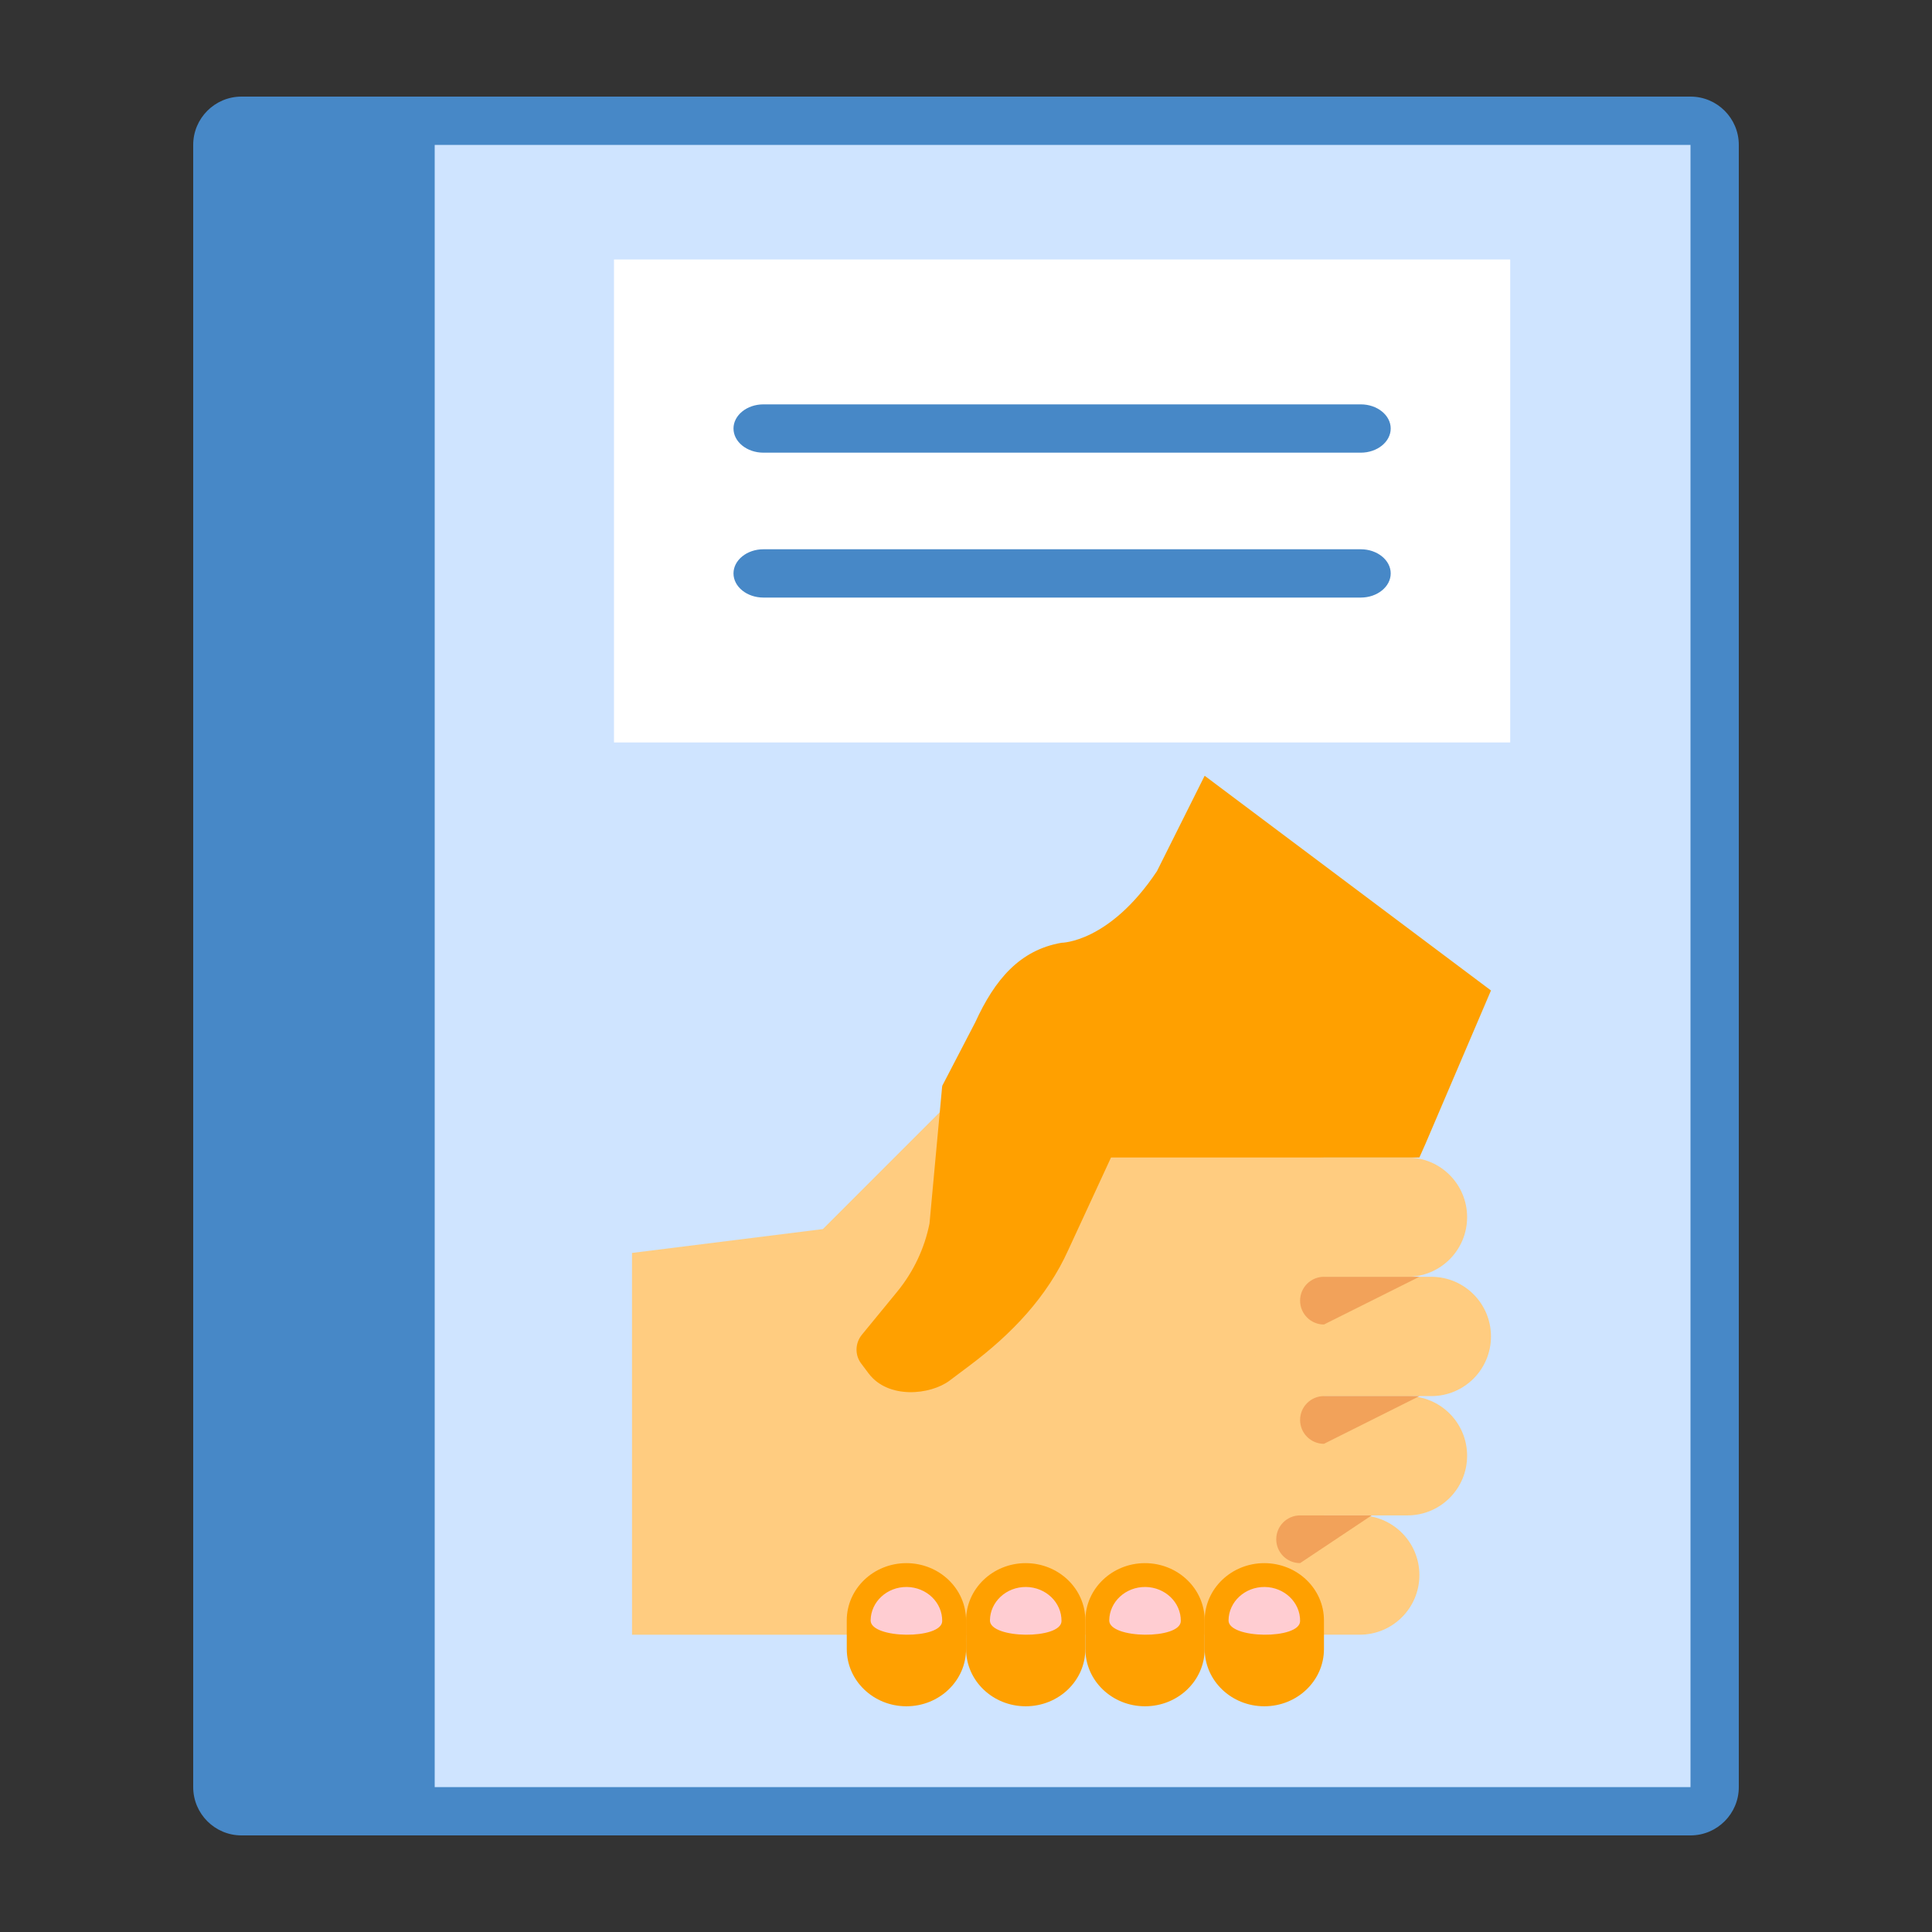 <?xml version="1.0" encoding="UTF-8" standalone="no"?>
<svg
   xmlns:dc="http://purl.org/dc/elements/1.1/"
   xmlns:cc="http://creativecommons.org/ns#"
   xmlns:rdf="http://www.w3.org/1999/02/22-rdf-syntax-ns#"
   xmlns:svg="http://www.w3.org/2000/svg"
   xmlns="http://www.w3.org/2000/svg"
   xmlns:sodipodi="http://sodipodi.sourceforge.net/DTD/sodipodi-0.dtd"
   xmlns:inkscape="http://www.inkscape.org/namespaces/inkscape"
   version="1.1"
   id="Layer_1"
   x="0px"
   y="0px"
   viewBox="0 0 40 40"
   style="enable-background:new 0 0 40 40;"
   xml:space="preserve"
   inkscape:version="0.91 r13725"
   sodipodi:docname="catalogo-programas.svg"><rect x="0" y="0" width="40" height="40" fill="#333333" stroke="none"/><defs
     id="defs23" /><sodipodi:namedview
     pagecolor="#ffffff"
     bordercolor="#666666"
     borderopacity="1"
     objecttolerance="10"
     gridtolerance="10"
     guidetolerance="10"
     inkscape:pageopacity="0"
     inkscape:pageshadow="2"
     inkscape:window-width="1855"
     inkscape:window-height="1056"
     id="namedview21"
     showgrid="false"
     inkscape:zoom="11.8"
     inkscape:cx="9.8199813"
     inkscape:cy="21.55184"
     inkscape:window-x="65"
     inkscape:window-y="24"
     inkscape:window-maximized="1"
     inkscape:current-layer="Layer_1" /><g
     id="g3"><path
       style="fill:#cfe4ff;fill-opacity:1"
       d="m 6.42,37.361 0,-35 28.5,0 c 0.275,0 0.5,0.224 0.5,0.5 l 0,34 c 0,0.276 -0.225,0.5 -0.5,0.5 l -28.5,0 z"
       id="path5"
       inkscape:connector-curvature="0" /><g
       id="g7"><path
         style="fill:#4788C7;"
         d="M35,3v34H7V3H35 M35,2H6v36h29c0.552,0,1-0.448,1-1V3C36,2.448,35.552,2,35,2L35,2z"
         id="path9" /></g></g><g
     id="g11"><path
       style="fill:#4788C7;"
       d="M9,38H5c-0.552,0-1-0.448-1-1V3c0-0.552,0.448-1,1-1h4V38z"
       id="path13" /></g><g
     id="g4177"
     transform="matrix(1.237,0,0,1,-59.327,-4.492)"><rect
       id="rect15"
       height="10"
       width="15"
       style="fill:#ffffff"
       y="9.864"
       x="58.237" /><path
       inkscape:connector-curvature="0"
       id="path17"
       d="m 70.737,13.864 -10,0 c -0.275,0 -0.5,-0.225 -0.5,-0.5 l 0,0 c 0,-0.275 0.225,-0.5 0.5,-0.5 l 10,0 c 0.275,0 0.5,0.225 0.5,0.5 l 0,0 c 0,0.275 -0.225,0.5 -0.5,0.5 z"
       style="fill:#4788c7" /><path
       inkscape:connector-curvature="0"
       id="path19"
       d="m 70.737,16.864 -10,0 c -0.275,0 -0.5,-0.225 -0.5,-0.5 l 0,0 c 0,-0.275 0.225,-0.5 0.5,-0.5 l 10,0 c 0.275,0 0.5,0.225 0.5,0.5 l 0,0 c 0,0.275 -0.225,0.5 -0.5,0.5 z"
       style="fill:#4788c7" /></g><g
     id="g4224"
     transform="matrix(0.494,0,0,0.494,39.937,12.172)"><g
       id="g4"
       transform="translate(-60.356,3.872)"><polygon
         id="polygon6"
         points="6.001,40.001 35,40.001 35,20 20,17.001 14,23 6,24 "
         style="fill:#ffcc80" /><path
         id="path8"
         d="m 31,22.5 c 0,1.381 1.119,2.5 2.5,2.5 l 5,0 c 1.381,0 2.5,-1.119 2.5,-2.5 l 0,0 C 41,21.119 39.881,20 38.5,20 l -5,0 C 32.119,20 31,21.119 31,22.5 l 0,0 z"
         inkscape:connector-curvature="0"
         style="fill:#ffcc80" /><path
         id="path10"
         d="m 32,27.5 c 0,1.381 1.119,2.5 2.5,2.5 l 5,0 c 1.381,0 2.5,-1.119 2.5,-2.5 l 0,0 C 42,26.119 40.881,25 39.5,25 l -5,0 C 33.119,25 32,26.119 32,27.5 l 0,0 z"
         inkscape:connector-curvature="0"
         style="fill:#ffcc80" /><path
         id="path12"
         d="m 31,32.5 c 0,1.381 1.119,2.5 2.5,2.5 l 5,0 c 1.381,0 2.5,-1.119 2.5,-2.5 l 0,0 C 41,31.119 39.881,30 38.5,30 l -5,0 C 32.119,30 31,31.119 31,32.5 l 0,0 z"
         inkscape:connector-curvature="0"
         style="fill:#ffcc80" /><path
         id="path14"
         d="m 29,37.5 c 0,1.381 1.119,2.5 2.5,2.5 l 5,0 c 1.381,0 2.5,-1.119 2.5,-2.5 l 0,0 C 39,36.119 37.881,35 36.5,35 l -5,0 C 30.119,35 29,36.119 29,37.5 l 0,0 z"
         inkscape:connector-curvature="0"
         style="fill:#ffcc80" /></g><g
       id="g16"
       transform="translate(-60.356,3.872)"><g
         id="g18"><path
           id="path20"
           d="m 39,25 -4,0 c -0.552,0 -1,0.447 -1,1 0,0.553 0.448,1 1,1 l 4,-2 z"
           inkscape:connector-curvature="0"
           style="fill:#f2a25a" /></g><g
         id="g22"><path
           id="path24"
           d="m 39,30 -4,0 c -0.552,0 -1,0.447 -1,1 0,0.553 0.448,1 1,1 l 4,-2 z"
           inkscape:connector-curvature="0"
           style="fill:#f2a25a" /></g><g
         id="g26"><path
           id="path28"
           d="m 37,35 -3,0 c -0.552,0 -1,0.447 -1,1 0,0.553 0.448,1 1,1 l 3,-2 z"
           inkscape:connector-curvature="0"
           style="fill:#f2a25a" /></g></g><g
       id="g30"
       transform="translate(-60.356,3.872)"><path
         id="path32"
         d="m 22.5,43 0,0 c 1.382,0 2.5,-1.073 2.5,-2.398 l 0,-1.2 c 0,-1.327 -1.118,-2.399 -2.5,-2.401 -1.379,0 -2.499,1.074 -2.5,2.4 l 0.001,1.201 c 0,1.325 1.118,2.398 2.499,2.398"
         inkscape:connector-curvature="0"
         style="fill:#ffa000" /><path
         id="path34"
         d="m 32.5,43 0,0 c 1.382,0 2.5,-1.073 2.5,-2.398 l 0,-1.2 c 0,-1.327 -1.118,-2.399 -2.5,-2.401 -1.379,0 -2.499,1.074 -2.5,2.4 l 0.001,1.201 c 0,1.325 1.118,2.398 2.499,2.398"
         inkscape:connector-curvature="0"
         style="fill:#ffa000" /><path
         id="path36"
         d="m 27.5,43 0,0 c 1.382,0 2.5,-1.073 2.5,-2.398 l 0,-1.2 c 0,-1.327 -1.118,-2.399 -2.5,-2.401 -1.379,0 -2.499,1.074 -2.5,2.4 l 0.001,1.201 c 0,1.325 1.118,2.398 2.499,2.398"
         inkscape:connector-curvature="0"
         style="fill:#ffa000" /><path
         id="path38"
         d="m 17.5,43 0,0 c 1.382,0 2.5,-1.073 2.5,-2.398 l 0,-1.2 c 0,-1.327 -1.118,-2.399 -2.5,-2.401 -1.379,0 -2.499,1.074 -2.5,2.4 l 10e-4,1.201 c 0,1.325 1.118,2.398 2.499,2.398"
         inkscape:connector-curvature="0"
         style="fill:#ffa000" /><path
         id="path40"
         d="m 25,20 -6,-3 1.388,-2.671 c 0.817,-1.787 1.861,-3.023 3.612,-3.328 0,0 2,0 4,-3 l 2,-4 L 42,13 39.26,19.414 39,20 25,20 Z"
         inkscape:connector-curvature="0"
         style="fill:#ffa000" /><path
         id="path42"
         d="m 19,17 8,1 -2.716,5.876 c -0.887,1.973 -2.386,3.531 -4.124,4.836 l -0.854,0.641 c -0.796,0.597 -2.571,0.789 -3.392,-0.306 l -0.312,-0.415 c -0.268,-0.356 -0.255,-0.855 0.035,-1.207 l 1.482,-1.807 c 0.677,-0.829 1.142,-1.809 1.349,-2.852 L 19,17 Z"
         inkscape:connector-curvature="0"
         style="fill:#ffa000" /></g><g
       id="g44"
       transform="translate(-60.356,3.872)"><path
         id="path46"
         d="m 31.001,39.4 c 0.009,-0.781 0.686,-1.408 1.517,-1.4 0.827,0.01 1.493,0.65 1.482,1.43 -0.009,0.781 -3.008,0.75 -2.999,-0.03"
         inkscape:connector-curvature="0"
         style="fill:#ffcdd2" /><path
         id="path48"
         d="m 21.001,39.4 c 0.009,-0.781 0.686,-1.408 1.517,-1.4 0.827,0.01 1.493,0.65 1.482,1.43 -0.009,0.781 -3.008,0.75 -2.999,-0.03"
         inkscape:connector-curvature="0"
         style="fill:#ffcdd2" /><path
         id="path50"
         d="m 16.001,39.4 c 0.009,-0.781 0.686,-1.408 1.517,-1.4 0.827,0.01 1.493,0.65 1.482,1.43 -0.009,0.781 -3.008,0.75 -2.999,-0.03"
         inkscape:connector-curvature="0"
         style="fill:#ffcdd2" /><path
         id="path52"
         d="m 26.001,39.4 c 0.009,-0.781 0.686,-1.408 1.517,-1.4 0.827,0.01 1.493,0.65 1.482,1.43 -0.009,0.781 -3.008,0.75 -2.999,-0.03"
         inkscape:connector-curvature="0"
         style="fill:#ffcdd2" /></g></g></svg>